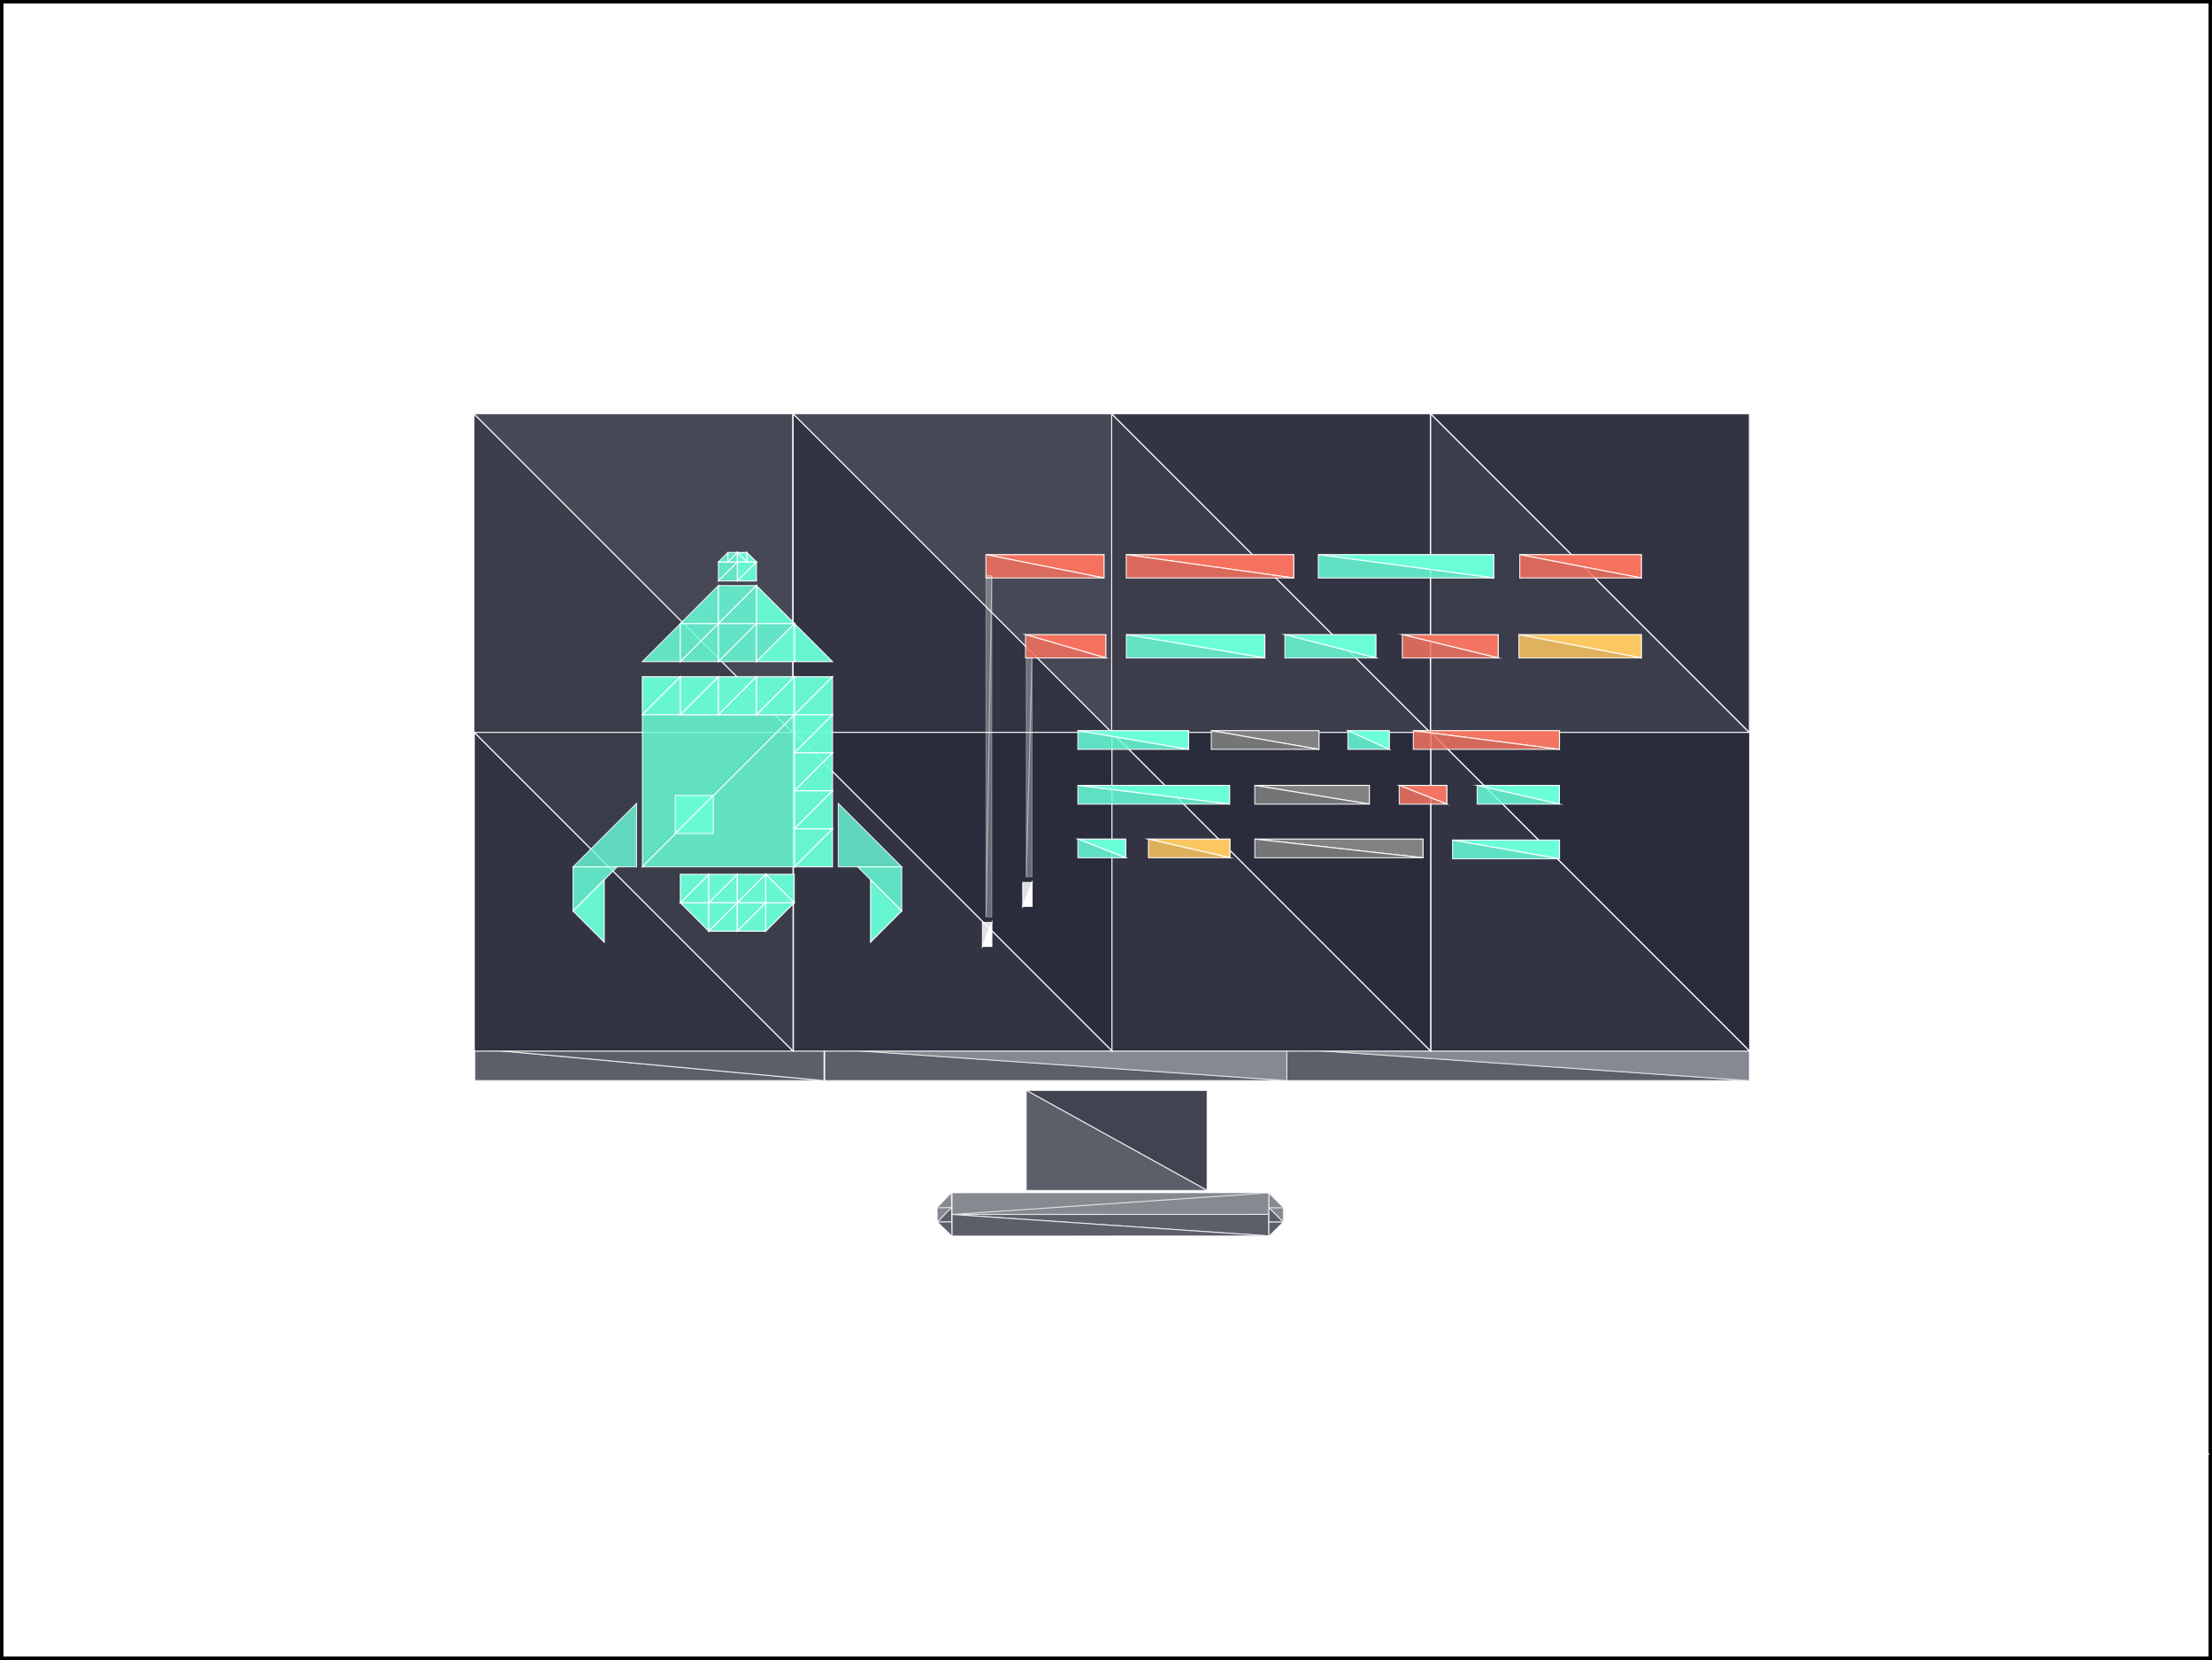 <svg xmlns="http://www.w3.org/2000/svg" width="641" height="481" viewBox="0 0 641 481">
  <rect x="0" y="0" width="641" height="481" fill="#333333" stroke="none"/>
  <title>webdevelopment</title>
  <g id="Layer_2" data-name="Layer 2">
    <rect x="0.5" y="0.5" width="640" height="480" fill="#fff" stroke="#000" stroke-miterlimit="10"/>
  </g>
  <g id="Layer_3" data-name="Layer 3">
    <polygon points="54.42 434.74 50.44 438.72 46.45 434.74 54.42 434.74" fill="#fff" opacity="0.65"/>
    <polygon points="587.67 296.1 577.64 306.13 567.6 296.1 587.67 296.1" fill="#fff" opacity="0.65"/>
    <polygon points="571.15 339.2 555.24 355.12 539.32 339.2 571.15 339.2" fill="#fff" opacity="0.33"/>
    <polygon points="52.9 39.51 46.45 45.96 40.01 39.51 52.9 39.51" fill="#fff" opacity="0.65"/>
    <polygon points="37.92 118 27.89 128.04 17.86 118 37.92 118" fill="#fff" opacity="0.45"/>
    <polygon points="640.5 421.15 632.87 428.79 625.24 421.15 640.5 421.15" fill="#fff" opacity="0.65"/>
    <polygon points="598.83 102.07 587.86 113.05 576.88 102.07 598.83 102.07" fill="#fff" opacity="0.45"/>
    <polygon points="298.93 69.37 291.3 77 283.67 69.37 298.93 69.37" fill="#fff" opacity="0.65"/>
    <polygon points="577.64 66.13 571.15 72.61 564.67 66.13 577.64 66.13" fill="#fff" opacity="0.45"/>
    <polygon points="180.64 22.26 168.66 34.24 156.68 22.26 180.64 22.26" fill="#fff" opacity="0.33"/>
    <polygon points="114.47 404.16 97.48 421.15 80.48 404.16 114.47 404.16" fill="#fff" opacity="0.45"/>
    <polygon points="238.75 313.11 137.61 313.11 137.61 303.8 238.75 313.11" fill="#262838" stroke="#fff" stroke-miterlimit="10" stroke-width="0.3" opacity="0.75"/>
    <polygon points="137.64 303.79 238.78 303.79 238.78 313.11 137.64 303.79" fill="#262838" stroke="#fff" stroke-miterlimit="10" stroke-width="0.3" opacity="0.75"/>
    <polygon points="372.96 313.11 239 313.11 239 303.8 372.96 313.11" fill="#262838" stroke="#fff" stroke-miterlimit="10" stroke-width="0.3" opacity="0.75"/>
    <polygon points="239.05 303.79 373 303.79 373 313.11 239.05 303.79" fill="#262838" stroke="#fff" stroke-miterlimit="10" stroke-width="0.3" opacity="0.55"/>
    <polygon points="297.4 315.95 349.82 315.95 349.82 344.94 297.4 315.95" fill="#262838" stroke="#fff" stroke-miterlimit="10" stroke-width="0.3" opacity="0.87"/>
    <polygon points="349.8 344.95 297.39 344.95 297.39 315.95 349.8 344.95" fill="#262838" stroke="#fff" stroke-miterlimit="10" stroke-width="0.3" opacity="0.75"/>
    <polygon points="506.86 313.11 372.91 313.11 372.91 303.8 506.86 313.11" fill="#262838" stroke="#fff" stroke-miterlimit="10" stroke-width="0.3" opacity="0.75"/>
    <polygon points="372.95 303.79 506.91 303.79 506.91 313.11 372.95 303.79" fill="#262838" stroke="#fff" stroke-miterlimit="10" stroke-width="0.3" opacity="0.55"/>
    <polygon points="229.67 212.25 137.34 212.25 137.34 119.93 229.67 212.25" fill="#262838" stroke="#fff" stroke-miterlimit="10" stroke-width="0.3" opacity="0.9"/>
    <polygon points="137.38 119.9 229.7 119.9 229.7 212.22 137.38 119.9" fill="#262838" stroke="#fff" stroke-miterlimit="10" stroke-width="0.3" opacity="0.85"/>
    <polygon points="322.17 212.25 229.85 212.25 229.85 119.93 322.17 212.25" fill="#262838" stroke="#fff" stroke-miterlimit="10" stroke-width="0.3" opacity="0.94"/>
    <polygon points="229.88 119.9 322.2 119.9 322.2 212.22 229.88 119.9" fill="#262838" stroke="#fff" stroke-miterlimit="10" stroke-width="0.3" opacity="0.85"/>
    <polygon points="414.46 212.25 322.14 212.25 322.14 119.93 414.46 212.25" fill="#262838" stroke="#fff" stroke-miterlimit="10" stroke-width="0.3" opacity="0.9"/>
    <polygon points="322.17 119.9 414.49 119.9 414.49 212.22 322.17 119.9" fill="#262838" stroke="#fff" stroke-miterlimit="10" stroke-width="0.3" opacity="0.94"/>
    <polygon points="229.76 304.57 137.44 304.57 137.44 212.25 229.76 304.57" fill="#262838" stroke="#fff" stroke-miterlimit="10" stroke-width="0.3" opacity="0.94"/>
    <polygon points="137.47 212.22 229.79 212.22 229.79 304.54 137.47 212.22" fill="#262838" stroke="#fff" stroke-miterlimit="10" stroke-width="0.3" opacity="0.9"/>
    <polygon points="322.27 304.57 229.94 304.57 229.94 212.25 322.27 304.57" fill="#262838" stroke="#fff" stroke-miterlimit="10" stroke-width="0.3" opacity="0.94"/>
    <polygon points="229.97 212.22 322.3 212.22 322.3 304.54 229.97 212.22" fill="#262838" stroke="#fff" stroke-miterlimit="10" stroke-width="0.3" opacity="0.98"/>
    <polygon points="414.56 304.57 322.23 304.57 322.23 212.25 414.56 304.57" fill="#262838" stroke="#fff" stroke-miterlimit="10" stroke-width="0.3" opacity="0.94"/>
    <polygon points="322.26 212.22 414.59 212.22 414.59 304.54 322.26 212.22" fill="#262838" stroke="#fff" stroke-miterlimit="10" stroke-width="0.3" opacity="0.98"/>
    <polygon points="506.91 212.25 414.59 212.25 414.59 119.93 506.91 212.25" fill="#262838" stroke="#fff" stroke-miterlimit="10" stroke-width="0.3" opacity="0.9"/>
    <polygon points="414.62 119.9 506.94 119.9 506.94 212.22 414.62 119.9" fill="#262838" stroke="#fff" stroke-miterlimit="10" stroke-width="0.3" opacity="0.94"/>
    <polygon points="507 304.57 414.68 304.57 414.68 212.25 507 304.57" fill="#262838" stroke="#fff" stroke-miterlimit="10" stroke-width="0.3" opacity="0.94"/>
    <polygon points="414.71 212.22 507.03 212.22 507.03 304.54 414.71 212.22" fill="#262838" stroke="#fff" stroke-miterlimit="10" stroke-width="0.3" opacity="0.98"/>
    <polygon points="371.86 354.13 371.88 349.95 367.7 349.92 371.86 354.13" fill="#262838" stroke="#fff" stroke-miterlimit="10" stroke-width="0.3" opacity="0.55"/>
    <polygon points="367.7 349.92 367.68 354.1 371.86 354.13 367.7 349.92" fill="#262838" stroke="#fff" stroke-miterlimit="10" stroke-width="0.3" opacity="0.75"/>
    <polygon points="367.73 345.74 367.7 349.92 371.88 349.95 367.73 345.74" fill="#262838" stroke="#fff" stroke-miterlimit="10" stroke-width="0.3" opacity="0.55"/>
    <polygon points="367.65 358.28 367.68 354.1 371.86 354.13 367.65 358.28" fill="#262838" stroke="#fff" stroke-miterlimit="10" stroke-width="0.3" opacity="0.75"/>
    <polygon points="271.64 354.12 271.56 349.94 275.74 349.86 271.64 354.12" fill="#262838" stroke="#fff" stroke-miterlimit="10" stroke-width="0.3" opacity="0.55"/>
    <polygon points="275.74 349.86 275.82 354.04 271.64 354.12 275.74 349.86" fill="#262838" stroke="#fff" stroke-miterlimit="10" stroke-width="0.3" opacity="0.75"/>
    <polygon points="275.65 345.68 275.74 349.86 271.56 349.94 275.65 345.68" fill="#262838" stroke="#fff" stroke-miterlimit="10" stroke-width="0.3" opacity="0.55"/>
    <polygon points="275.9 358.22 275.82 354.04 271.64 354.12 275.9 358.22" fill="#262838" stroke="#fff" stroke-miterlimit="10" stroke-width="0.3" opacity="0.75"/>
    <polygon points="367.62 358.13 367.63 351.88 275.91 351.91 367.62 358.13" fill="#262838" stroke="#fff" stroke-miterlimit="10" stroke-width="0.3" opacity="0.75"/>
    <polygon points="275.91 351.91 275.9 358.16 367.62 358.13 275.91 351.91" fill="#262838" stroke="#fff" stroke-miterlimit="10" stroke-width="0.3" opacity="0.75"/>
    <polygon points="367.65 345.62 367.63 351.87 275.91 351.89 367.65 345.62" fill="#262838" stroke="#fff" stroke-miterlimit="10" stroke-width="0.3" opacity="0.55"/>
    <polygon points="275.91 351.89 275.93 345.64 367.65 345.62 275.91 351.89" fill="#262838" stroke="#fff" stroke-miterlimit="10" stroke-width="0.3" opacity="0.55"/>
    <polygon points="382.04 160.71 432.9 160.71 432.9 167.48 382.04 160.71" fill="#6affd9" stroke="#fff" stroke-miterlimit="10" stroke-width="0.3"/>
    <polygon points="432.88 167.48 382.02 167.48 382.02 160.71 432.88 167.48" fill="#6affd9" stroke="#fff" stroke-miterlimit="10" stroke-width="0.3" opacity="0.85"/>
    <polygon points="285.73 160.71 319.94 160.71 319.94 167.48 285.73 160.71" fill="#f6715e" stroke="#fff" stroke-miterlimit="10" stroke-width="0.3"/>
    <polygon points="319.92 167.48 285.71 167.48 285.71 160.71 319.92 167.48" fill="#f6715e" stroke="#fff" stroke-miterlimit="10" stroke-width="0.3" opacity="0.85"/>
    <polygon points="287.42 166.81 287.42 265.68 285.73 265.68 287.42 166.81" fill="#fff" stroke="#fff" stroke-miterlimit="10" stroke-width="0.3" opacity="0.3"/>
    <polygon points="285.73 265.65 285.73 166.77 287.42 166.77 285.73 265.65" fill="#fff" stroke="#fff" stroke-miterlimit="10" stroke-width="0.3" opacity="0.3"/>
    <polygon points="326.39 160.71 374.92 160.71 374.92 167.48 326.39 160.71" fill="#f6715e" stroke="#fff" stroke-miterlimit="10" stroke-width="0.3"/>
    <polygon points="374.9 167.48 326.37 167.48 326.37 160.71 374.9 167.48" fill="#f6715e" stroke="#fff" stroke-miterlimit="10" stroke-width="0.3" opacity="0.85"/>
    <polygon points="440.4 160.71 475.66 160.71 475.66 167.48 440.4 160.71" fill="#f6715e" stroke="#fff" stroke-miterlimit="10" stroke-width="0.3"/>
    <polygon points="475.65 167.48 440.39 167.48 440.39 160.71 475.65 167.48" fill="#f6715e" stroke="#fff" stroke-miterlimit="10" stroke-width="0.3" opacity="0.85"/>
    <polygon points="372.35 183.88 398.72 183.88 398.72 190.65 372.35 183.88" fill="#6affd9" stroke="#fff" stroke-miterlimit="10" stroke-width="0.3"/>
    <polygon points="398.71 190.65 372.34 190.65 372.34 183.88 398.71 190.65" fill="#6affd9" stroke="#fff" stroke-miterlimit="10" stroke-width="0.3" opacity="0.85"/>
    <polygon points="406.38 183.88 434.16 183.88 434.16 190.65 406.38 183.88" fill="#f27461" stroke="#fff" stroke-miterlimit="10" stroke-width="0.3"/>
    <polygon points="434.15 190.65 406.37 190.65 406.37 183.88 434.15 190.65" fill="#f27461" stroke="#fff" stroke-miterlimit="10" stroke-width="0.3" opacity="0.85"/>
    <polygon points="440.14 183.88 475.66 183.88 475.66 190.65 440.14 183.88" fill="#fbc761" stroke="#fff" stroke-miterlimit="10" stroke-width="0.3"/>
    <polygon points="475.65 190.65 440.13 190.65 440.13 183.88 475.65 190.65" fill="#fbc761" stroke="#fff" stroke-miterlimit="10" stroke-width="0.3" opacity="0.85"/>
    <polygon points="312.36 211.71 344.45 211.71 344.45 217.14 312.36 211.71" fill="#6affd9" stroke="#fff" stroke-miterlimit="10" stroke-width="0.3"/>
    <polygon points="344.44 217.14 312.35 217.14 312.35 211.71 344.44 217.14" fill="#6affd9" stroke="#fff" stroke-miterlimit="10" stroke-width="0.3" opacity="0.85"/>
    <polygon points="351.02 211.71 382.23 211.71 382.23 217.14 351.02 211.71" fill="#828282" stroke="#fff" stroke-miterlimit="10" stroke-width="0.3"/>
    <polygon points="382.22 217.14 351.01 217.14 351.01 211.71 382.22 217.14" fill="#828282" stroke="#fff" stroke-miterlimit="10" stroke-width="0.3" opacity="0.85"/>
    <polygon points="390.61 211.71 402.6 211.71 402.6 217.14 390.61 211.71" fill="#6affd9" stroke="#fff" stroke-miterlimit="10" stroke-width="0.3"/>
    <polygon points="402.6 217.14 390.6 217.14 390.6 211.71 402.6 217.14" fill="#6affd9" stroke="#fff" stroke-miterlimit="10" stroke-width="0.3" opacity="0.85"/>
    <polygon points="409.58 211.71 451.91 211.71 451.91 217.14 409.58 211.71" fill="#f27461" stroke="#fff" stroke-miterlimit="10" stroke-width="0.3"/>
    <polygon points="451.89 217.14 409.56 217.14 409.56 211.71 451.89 217.14" fill="#f27461" stroke="#fff" stroke-miterlimit="10" stroke-width="0.3" opacity="0.85"/>
    <polygon points="312.35 243.13 326.23 243.13 326.23 248.55 312.35 243.13" fill="#6affd9" stroke="#fff" stroke-miterlimit="10" stroke-width="0.3"/>
    <polygon points="326.22 248.56 312.35 248.56 312.35 243.13 326.22 248.56" fill="#6affd9" stroke="#fff" stroke-miterlimit="10" stroke-width="0.3" opacity="0.85"/>
    <polygon points="287.42 267.29 287.42 274.23 284.7 274.23 287.42 267.29" fill="#fff" stroke="#fff" stroke-miterlimit="10" stroke-width="0.3"/>
    <polygon points="284.7 274.23 284.7 267.29 287.42 267.29 284.7 274.23" fill="#fff" stroke="#fff" stroke-miterlimit="10" stroke-width="0.3" opacity="0.85"/>
    <polygon points="299.08 190.04 299.08 254.08 297.39 254.08 299.08 190.04" fill="#fff" stroke="#fff" stroke-miterlimit="10" stroke-width="0.3" opacity="0.3"/>
    <polygon points="297.39 254.04 297.39 190.01 299.08 190.01 297.39 254.04" fill="#fff" stroke="#fff" stroke-miterlimit="10" stroke-width="0.3" opacity="0.3"/>
    <polygon points="299.08 255.69 299.08 262.63 296.37 262.63 299.08 255.69" fill="#fff" stroke="#fff" stroke-miterlimit="10" stroke-width="0.3"/>
    <polygon points="296.37 262.63 296.37 255.69 299.08 255.69 296.37 262.63" fill="#fff" stroke="#fff" stroke-miterlimit="10" stroke-width="0.3" opacity="0.85"/>
    <polygon points="332.8 243.13 356.44 243.13 356.44 248.55 332.8 243.13" fill="#fbc761" stroke="#fff" stroke-miterlimit="10" stroke-width="0.3"/>
    <polygon points="356.43 248.56 332.79 248.56 332.79 243.13 356.43 248.56" fill="#fbc761" stroke="#fff" stroke-miterlimit="10" stroke-width="0.3" opacity="0.85"/>
    <polygon points="363.64 243.13 412.38 243.13 412.38 248.55 363.64 243.13" fill="#828282" stroke="#fff" stroke-miterlimit="10" stroke-width="0.3"/>
    <polygon points="412.37 248.56 363.63 248.56 363.63 243.13 412.37 248.56" fill="#828282" stroke="#fff" stroke-miterlimit="10" stroke-width="0.3" opacity="0.85"/>
    <polygon points="420.94 243.42 451.91 243.42 451.91 248.85 420.94 243.42" fill="#6affd9" stroke="#fff" stroke-miterlimit="10" stroke-width="0.3"/>
    <polygon points="451.9 248.85 420.93 248.85 420.93 243.42 451.9 248.85" fill="#6affd9" stroke="#fff" stroke-miterlimit="10" stroke-width="0.3" opacity="0.85"/>
    <polygon points="312.36 227.57 356.33 227.57 356.33 232.99 312.36 227.57" fill="#6affd9" stroke="#fff" stroke-miterlimit="10" stroke-width="0.3"/>
    <polygon points="356.32 233 312.35 233 312.35 227.57 356.32 233" fill="#6affd9" stroke="#fff" stroke-miterlimit="10" stroke-width="0.3" opacity="0.85"/>
    <polygon points="363.63 227.57 396.83 227.57 396.83 232.99 363.63 227.57" fill="#828282" stroke="#fff" stroke-miterlimit="10" stroke-width="0.3"/>
    <polygon points="396.82 233 363.62 233 363.62 227.57 396.82 233" fill="#828282" stroke="#fff" stroke-miterlimit="10" stroke-width="0.3" opacity="0.85"/>
    <polygon points="405.49 227.57 419.29 227.57 419.29 232.99 405.49 227.57" fill="#f27461" stroke="#fff" stroke-miterlimit="10" stroke-width="0.3"/>
    <polygon points="419.29 233 405.48 233 405.48 227.57 419.29 233" fill="#f27461" stroke="#fff" stroke-miterlimit="10" stroke-width="0.3" opacity="0.85"/>
    <polygon points="428.07 227.57 451.89 227.57 451.89 232.99 428.07 227.57" fill="#6affd9" stroke="#fff" stroke-miterlimit="10" stroke-width="0.3"/>
    <polygon points="451.89 233 428.06 233 428.06 227.57 451.89 233" fill="#6affd9" stroke="#fff" stroke-miterlimit="10" stroke-width="0.3" opacity="0.85"/>
    <polygon points="297.19 183.88 320.46 183.88 320.46 190.65 297.19 183.88" fill="#f6715e" stroke="#fff" stroke-miterlimit="10" stroke-width="0.3"/>
    <polygon points="320.45 190.65 297.18 190.65 297.18 183.88 320.45 190.65" fill="#f6715e" stroke="#fff" stroke-miterlimit="10" stroke-width="0.3" opacity="0.85"/>
    <polygon points="326.4 183.88 366.52 183.88 366.52 190.65 326.4 183.88" fill="#6affd9" stroke="#fff" stroke-miterlimit="10" stroke-width="0.3"/>
    <polygon points="366.51 190.65 326.39 190.65 326.39 183.88 366.51 190.65" fill="#6affd9" stroke="#fff" stroke-miterlimit="10" stroke-width="0.3" opacity="0.85"/>
    <polygon points="208.18 169.68 208.18 180.7 197.16 180.7 208.18 169.68" fill="#6affd9" stroke="#fff" stroke-miterlimit="10" stroke-width="0.3" opacity="0.85"/>
    <polygon points="230.22 180.7 219.2 180.7 219.2 169.68 230.22 180.7" fill="#6affd9" stroke="#fff" stroke-miterlimit="10" stroke-width="0.3" opacity="0.95"/>
    <polygon points="241.24 191.72 230.22 191.72 230.22 180.7 241.24 191.72" fill="#6affd9" stroke="#fff" stroke-miterlimit="10" stroke-width="0.3" opacity="0.95"/>
    <polygon points="208.18 180.7 208.18 169.68 219.2 169.68 208.18 180.7" fill="#6affd9" stroke="#fff" stroke-miterlimit="10" stroke-width="0.3" opacity="0.85"/>
    <polygon points="219.19 169.68 219.19 180.7 208.18 180.7 219.19 169.68" fill="#6affd9" stroke="#fff" stroke-miterlimit="10" stroke-width="0.3" opacity="0.85"/>
    <polygon points="208.18 168.34 208.18 162.83 213.69 162.83 208.18 168.34" fill="#6affd9" stroke="#fff" stroke-miterlimit="10" stroke-width="0.3" opacity="0.85"/>
    <polygon points="213.69 162.83 213.69 168.34 208.18 168.34 213.69 162.83" fill="#6affd9" stroke="#fff" stroke-miterlimit="10" stroke-width="0.3" opacity="0.85"/>
    <polygon points="213.69 168.34 213.69 162.83 219.21 162.83 213.69 168.34" fill="#6affd9" stroke="#fff" stroke-miterlimit="10" stroke-width="0.3" opacity="0.95"/>
    <polygon points="219.2 162.83 219.2 168.34 213.69 168.34 219.2 162.83" fill="#6affd9" stroke="#fff" stroke-miterlimit="10" stroke-width="0.3" opacity="0.95"/>
    <polygon points="210.93 160.08 210.93 162.83 208.18 162.83 210.93 160.08" fill="#6affd9" stroke="#fff" stroke-miterlimit="10" stroke-width="0.3" opacity="0.85"/>
    <polygon points="210.93 162.83 210.93 160.08 213.69 160.08 210.93 162.83" fill="#6affd9" stroke="#fff" stroke-miterlimit="10" stroke-width="0.3" opacity="0.85"/>
    <polygon points="213.68 160.08 213.68 162.83 210.93 162.83 213.68 160.08" fill="#6affd9" stroke="#fff" stroke-miterlimit="10" stroke-width="0.3" opacity="0.85"/>
    <polygon points="216.45 160.08 216.45 162.83 219.2 162.83 216.45 160.08" fill="#6affd9" stroke="#fff" stroke-miterlimit="10" stroke-width="0.3" opacity="0.95"/>
    <polygon points="216.45 162.83 216.45 160.08 213.69 160.08 216.45 162.83" fill="#6affd9" stroke="#fff" stroke-miterlimit="10" stroke-width="0.3" opacity="0.95"/>
    <polygon points="213.69 160.08 213.69 162.83 216.45 162.83 213.69 160.08" fill="#6affd9" stroke="#fff" stroke-miterlimit="10" stroke-width="0.3" opacity="0.95"/>
    <polygon points="197.16 261.59 205.41 261.59 205.41 269.84 197.16 261.59" fill="#6affd9" stroke="#fff" stroke-miterlimit="10" stroke-width="0.3" opacity="0.95"/>
    <polygon points="221.9 269.84 221.9 261.59 230.14 261.59 221.9 269.84" fill="#6affd9" stroke="#fff" stroke-miterlimit="10" stroke-width="0.3" opacity="0.95"/>
    <polygon points="197.16 180.7 197.16 191.72 186.14 191.72 197.16 180.7" fill="#6affd9" stroke="#fff" stroke-miterlimit="10" stroke-width="0.3" opacity="0.85"/>
    <polygon points="197.16 191.72 197.16 180.7 208.18 180.7 197.16 191.72" fill="#6affd9" stroke="#fff" stroke-miterlimit="10" stroke-width="0.3" opacity="0.85"/>
    <polygon points="208.18 180.7 208.18 191.72 197.16 191.72 208.18 180.7" fill="#6affd9" stroke="#fff" stroke-miterlimit="10" stroke-width="0.3" opacity="0.85"/>
    <polygon points="208.18 191.72 208.18 180.7 219.2 180.7 208.18 191.72" fill="#6affd9" stroke="#fff" stroke-miterlimit="10" stroke-width="0.3" opacity="0.85"/>
    <polygon points="219.2 180.7 219.2 191.72 208.18 191.72 219.2 180.7" fill="#6affd9" stroke="#fff" stroke-miterlimit="10" stroke-width="0.3" opacity="0.85"/>
    <polygon points="219.2 191.72 219.2 180.7 230.22 180.7 219.2 191.72" fill="#6affd9" stroke="#fff" stroke-miterlimit="10" stroke-width="0.3" opacity="0.85"/>
    <polygon points="230.22 180.7 230.22 191.72 219.2 191.72 230.22 180.7" fill="#6affd9" stroke="#fff" stroke-miterlimit="10" stroke-width="0.3" opacity="0.95"/>
    <polygon points="186.14 207.11 186.14 196.09 197.16 196.09 186.14 207.11" fill="#6affd9" stroke="#fff" stroke-miterlimit="10" stroke-width="0.3" opacity="0.95"/>
    <polygon points="197.15 196.09 197.15 207.11 186.13 207.11 197.15 196.09" fill="#6affd9" stroke="#fff" stroke-miterlimit="10" stroke-width="0.3" opacity="0.95"/>
    <polygon points="205.41 253.33 205.41 261.59 197.15 261.59 205.41 253.33" fill="#6affd9" stroke="#fff" stroke-miterlimit="10" stroke-width="0.3" opacity="0.95"/>
    <polygon points="197.15 261.59 197.15 253.33 205.41 253.33 197.15 261.59" fill="#6affd9" stroke="#fff" stroke-miterlimit="10" stroke-width="0.3" opacity="0.95"/>
    <polygon points="205.41 261.59 205.41 253.33 213.66 253.33 205.41 261.59" fill="#6affd9" stroke="#fff" stroke-miterlimit="10" stroke-width="0.3" opacity="0.95"/>
    <polygon points="213.66 253.33 213.66 261.59 205.4 261.59 213.66 253.33" fill="#6affd9" stroke="#fff" stroke-miterlimit="10" stroke-width="0.3" opacity="0.95"/>
    <polygon points="213.65 261.59 213.65 253.33 221.9 253.33 213.65 261.59" fill="#6affd9" stroke="#fff" stroke-miterlimit="10" stroke-width="0.3" opacity="0.95"/>
    <polygon points="221.9 253.33 221.9 261.59 213.64 261.59 221.9 253.33" fill="#6affd9" stroke="#fff" stroke-miterlimit="10" stroke-width="0.3" opacity="0.95"/>
    <polygon points="205.41 269.84 205.41 261.58 213.66 261.58 205.41 269.84" fill="#6affd9" stroke="#fff" stroke-miterlimit="10" stroke-width="0.3" opacity="0.95"/>
    <polygon points="213.66 261.58 213.66 269.84 205.4 269.84 213.66 261.58" fill="#6affd9" stroke="#fff" stroke-miterlimit="10" stroke-width="0.3" opacity="0.95"/>
    <polygon points="213.65 269.84 213.65 261.58 221.9 261.58 213.65 269.84" fill="#6affd9" stroke="#fff" stroke-miterlimit="10" stroke-width="0.3" opacity="0.95"/>
    <polygon points="221.9 261.58 221.9 269.84 213.64 269.84 221.9 261.58" fill="#6affd9" stroke="#fff" stroke-miterlimit="10" stroke-width="0.3" opacity="0.95"/>
    <polygon points="221.9 253.34 230.15 253.34 230.15 261.59 221.9 253.34" fill="#6affd9" stroke="#fff" stroke-miterlimit="10" stroke-width="0.3" opacity="0.95"/>
    <polygon points="230.15 261.59 221.9 261.59 221.9 253.33 230.15 261.59" fill="#6affd9" stroke="#fff" stroke-miterlimit="10" stroke-width="0.3" opacity="0.95"/>
    <polygon points="186.15 251.18 186.15 207.11 230.23 207.11 186.15 251.18" fill="#6affd9" stroke="#fff" stroke-miterlimit="10" stroke-width="0.3" opacity="0.84"/>
    <polygon points="230.2 207.11 230.2 251.18 186.13 251.18 230.2 207.11" fill="#6affd9" stroke="#fff" stroke-miterlimit="10" stroke-width="0.3" opacity="0.84"/>
    <polygon points="261.31 251.18 242.92 251.18 242.92 232.79 261.31 251.18" fill="#6affd9" stroke="#fff" stroke-miterlimit="10" stroke-width="0.3" opacity="0.8"/>
    <polygon points="248.53 251.18 261.31 251.18 261.31 263.97 248.53 251.18" fill="#6affd9" stroke="#fff" stroke-miterlimit="10" stroke-width="0.3" opacity="0.85"/>
    <polygon points="252.27 254.93 261.31 263.97 252.27 273.01 252.27 254.93" fill="#6affd9" stroke="#fff" stroke-miterlimit="10" stroke-width="0.3" opacity="0.95"/>
    <polygon points="166.06 251.18 184.46 251.18 184.46 232.79 166.06 251.18" fill="#6affd9" stroke="#fff" stroke-miterlimit="10" stroke-width="0.3" opacity="0.8"/>
    <polygon points="178.85 251.18 166.06 251.18 166.06 263.97 178.85 251.18" fill="#6affd9" stroke="#fff" stroke-miterlimit="10" stroke-width="0.3" opacity="0.85"/>
    <polygon points="175.1 254.93 166.06 263.97 175.1 273.01 175.1 254.93" fill="#6affd9" stroke="#fff" stroke-miterlimit="10" stroke-width="0.3" opacity="0.95"/>
    <polygon points="197.16 207.11 197.16 196.09 208.18 196.09 197.16 207.11" fill="#6affd9" stroke="#fff" stroke-miterlimit="10" stroke-width="0.3" opacity="0.95"/>
    <polygon points="208.17 196.09 208.17 207.11 197.16 207.11 208.17 196.09" fill="#6affd9" stroke="#fff" stroke-miterlimit="10" stroke-width="0.3" opacity="0.95"/>
    <polygon points="195.68 241.52 195.68 230.5 206.7 230.5 195.68 241.52" fill="#6affd9" stroke="#fff" stroke-miterlimit="10" stroke-width="0.3" opacity="0.84"/>
    <polygon points="206.7 230.5 206.7 241.52 195.68 241.52 206.7 230.5" fill="#6affd9" stroke="#fff" stroke-miterlimit="10" stroke-width="0.3" opacity="0.84"/>
    <polygon points="208.18 207.11 208.18 196.09 219.2 196.09 208.18 207.11" fill="#6affd9" stroke="#fff" stroke-miterlimit="10" stroke-width="0.3" opacity="0.95"/>
    <polygon points="219.19 196.09 219.19 207.11 208.17 207.11 219.19 196.09" fill="#6affd9" stroke="#fff" stroke-miterlimit="10" stroke-width="0.3" opacity="0.95"/>
    <polygon points="219.21 207.11 219.21 196.09 230.23 196.09 219.21 207.11" fill="#6affd9" stroke="#fff" stroke-miterlimit="10" stroke-width="0.3" opacity="0.95"/>
    <polygon points="230.22 196.09 230.22 207.11 219.2 207.11 230.22 196.09" fill="#6affd9" stroke="#fff" stroke-miterlimit="10" stroke-width="0.3" opacity="0.95"/>
    <polygon points="230.23 207.11 230.23 196.09 241.25 196.09 230.23 207.11" fill="#6affd9" stroke="#fff" stroke-miterlimit="10" stroke-width="0.3" opacity="0.95"/>
    <polygon points="241.24 196.09 241.24 207.11 230.22 207.11 241.24 196.09" fill="#6affd9" stroke="#fff" stroke-miterlimit="10" stroke-width="0.3" opacity="0.95"/>
    <polygon points="230.23 218.13 230.23 207.11 241.25 207.11 230.23 218.13" fill="#6affd9" stroke="#fff" stroke-miterlimit="10" stroke-width="0.3" opacity="0.95"/>
    <polygon points="241.24 207.11 241.24 218.13 230.22 218.13 241.24 207.11" fill="#6affd9" stroke="#fff" stroke-miterlimit="10" stroke-width="0.3" opacity="0.95"/>
    <polygon points="230.23 229.15 230.23 218.13 241.25 218.13 230.23 229.15" fill="#6affd9" stroke="#fff" stroke-miterlimit="10" stroke-width="0.3" opacity="0.95"/>
    <polygon points="241.24 218.13 241.24 229.15 230.22 229.15 241.24 218.13" fill="#6affd9" stroke="#fff" stroke-miterlimit="10" stroke-width="0.3" opacity="0.95"/>
    <polygon points="230.23 240.16 230.23 229.14 241.25 229.14 230.23 240.16" fill="#6affd9" stroke="#fff" stroke-miterlimit="10" stroke-width="0.3" opacity="0.95"/>
    <polygon points="241.24 229.14 241.24 240.16 230.22 240.16 241.24 229.14" fill="#6affd9" stroke="#fff" stroke-miterlimit="10" stroke-width="0.3" opacity="0.95"/>
    <polygon points="230.23 251.18 230.23 240.16 241.25 240.16 230.23 251.18" fill="#6affd9" stroke="#fff" stroke-miterlimit="10" stroke-width="0.3" opacity="0.95"/>
    <polygon points="241.24 240.16 241.24 251.18 230.22 251.18 241.24 240.16" fill="#6affd9" stroke="#fff" stroke-miterlimit="10" stroke-width="0.3" opacity="0.95"/>
  </g>
</svg>
